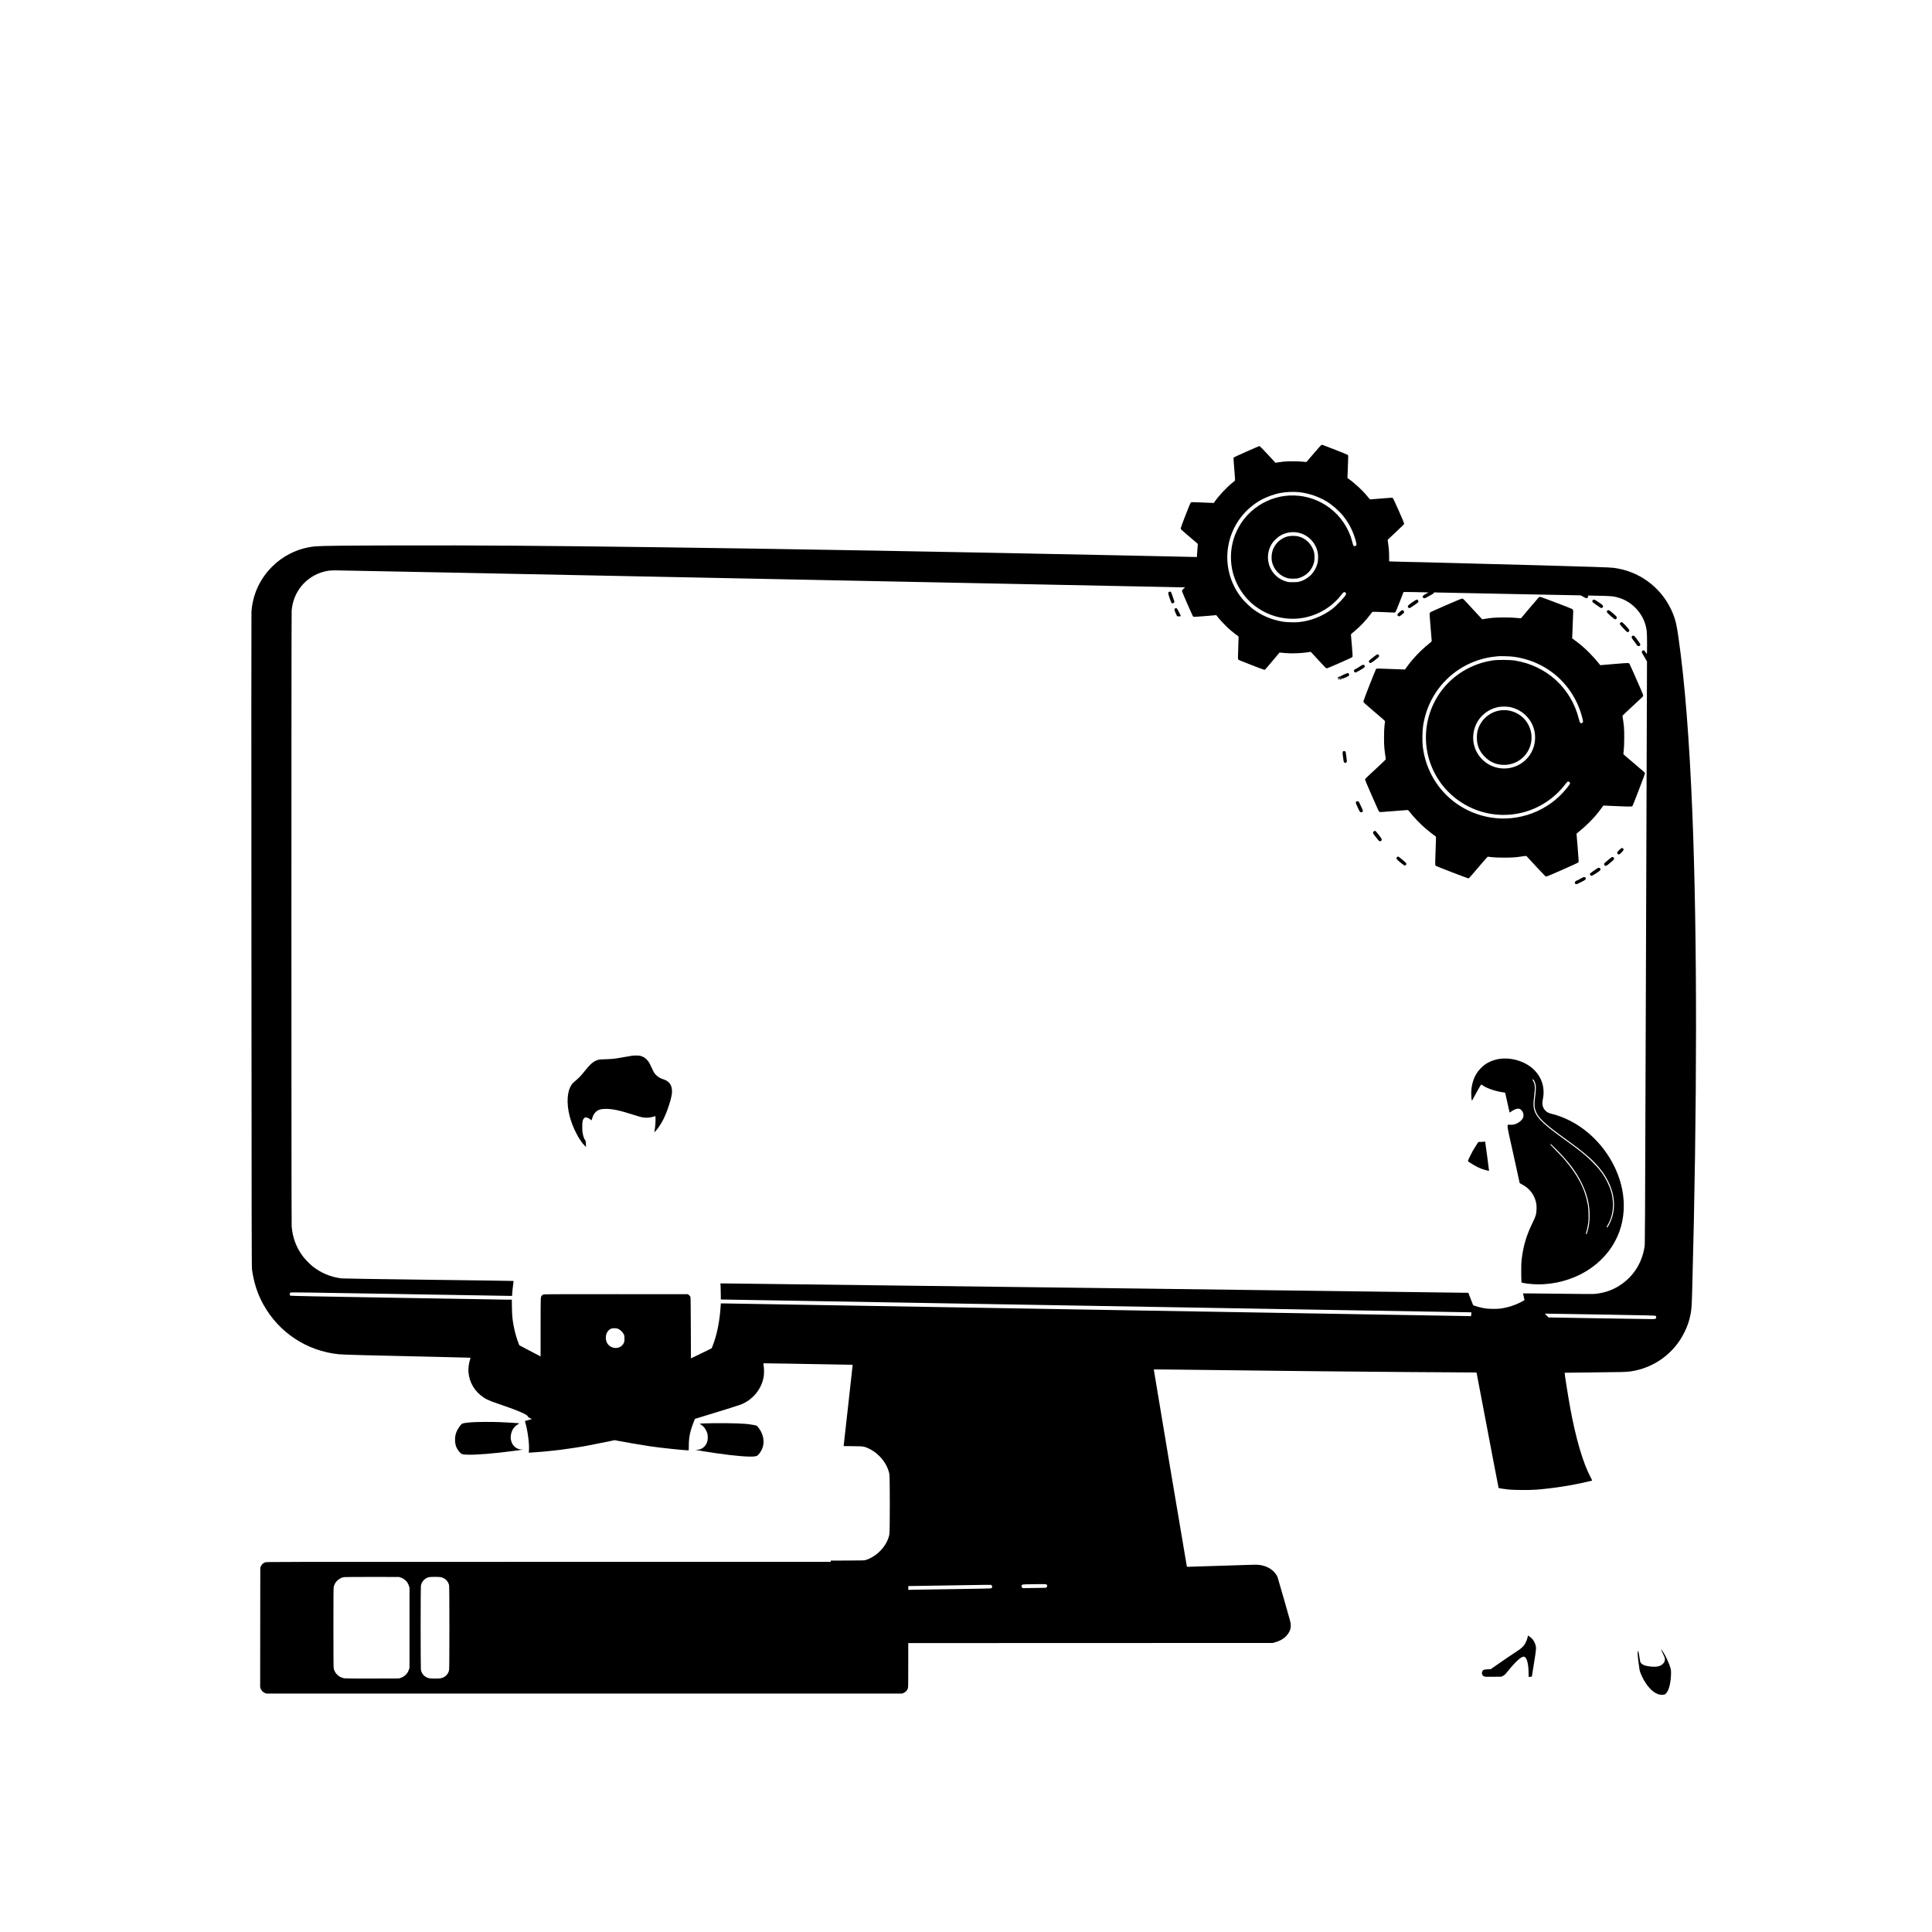<?xml version="1.0" standalone="no"?>
<!DOCTYPE svg PUBLIC "-//W3C//DTD SVG 20010904//EN"
 "http://www.w3.org/TR/2001/REC-SVG-20010904/DTD/svg10.dtd">
<svg version="1.0" xmlns="http://www.w3.org/2000/svg"
 width="7730pt" height="7730pt" viewBox="0 0 7730 7730"
 preserveAspectRatio="xMidYMid meet">
<g transform="translate(0,7730) scale(0.1,-0.1)"
fill="#000000" stroke="none">
<path d="M52868 59496 c-14 -6 -153 -160 -307 -343 -155 -183 -285 -334 -289
-336 -4 -3 -63 2 -132 10 -161 20 -611 22 -775 4 -66 -7 -168 -21 -226 -30
l-107 -17 -303 328 c-171 185 -314 331 -327 335 -27 6 15 24 -557 -228 -309
-136 -474 -214 -484 -228 -12 -18 -9 -80 24 -467 31 -373 35 -448 23 -458 -7
-7 -62 -52 -123 -101 -215 -173 -515 -495 -675 -724 l-45 -64 -195 7 c-107 4
-229 9 -270 11 -41 2 -156 7 -255 10 -166 6 -183 5 -202 -12 -27 -24 -403
-991 -403 -1038 0 -32 17 -48 328 -311 180 -152 335 -284 344 -293 16 -15 16
-26 3 -151 -8 -74 -17 -192 -20 -262 l-7 -126 -131 4 c-73 3 -557 14 -1077 24
-520 11 -1483 31 -2140 45 -6775 141 -13185 254 -18240 320 -4670 61 -7274 79
-10289 72 -2234 -5 -3152 -15 -3391 -37 -367 -34 -698 -131 -1035 -303 -259
-133 -487 -299 -700 -512 -490 -488 -780 -1125 -824 -1810 -5 -83 -6 -5454 -1
-13175 7 -11641 9 -13046 23 -13140 80 -547 223 -980 466 -1414 622 -1110
1733 -1839 3001 -1970 177 -19 1123 -44 4173 -111 605 -13 1101 -25 1103 -28
2 -2 -5 -30 -16 -63 -33 -96 -61 -250 -67 -373 -19 -398 163 -801 481 -1060
177 -145 313 -212 677 -336 546 -186 852 -301 1035 -390 120 -58 166 -91 189
-136 10 -19 38 -39 86 -62 l71 -35 -34 -10 c-18 -6 -80 -23 -138 -38 -58 -15
-106 -27 -107 -28 -1 -1 9 -40 22 -86 89 -311 156 -822 140 -1074 l-7 -109
108 7 c391 24 803 64 1214 116 240 31 777 112 866 130 27 6 134 26 237 45 267
50 569 110 805 160 l202 44 183 -35 c270 -51 658 -119 952 -165 143 -22 285
-45 315 -50 288 -46 1352 -159 1501 -159 18 0 19 9 19 170 0 349 48 589 187
942 l58 148 85 26 c964 292 1693 521 1790 563 188 81 332 180 481 330 204 207
345 480 393 760 21 122 21 330 0 450 -9 51 -14 94 -12 95 1 2 453 -5 1003 -14
550 -10 1189 -21 1420 -25 231 -4 584 -10 785 -14 l365 -6 -3 -40 c-2 -22 -83
-754 -180 -1627 l-177 -1586 375 -4 c437 -5 452 -8 657 -108 401 -196 720
-601 798 -1011 23 -121 23 -2286 0 -2406 -84 -445 -470 -869 -931 -1025 -69
-23 -69 -23 -741 -26 l-673 -3 0 -24 0 -25 -11290 0 c-11280 0 -11289 0
-11343 -20 -73 -27 -130 -79 -164 -148 l-28 -57 -3 -2397 -2 -2397 21 -57 c29
-77 96 -144 172 -173 l58 -21 12714 0 12714 0 58 21 c76 29 143 96 172 172 21
57 21 63 21 942 l0 885 7293 2 7292 3 96 27 c305 84 526 272 602 513 17 54 22
93 21 170 -1 100 -1 101 -258 995 -141 492 -264 913 -272 935 -25 64 -98 166
-162 227 -191 182 -463 275 -774 263 -68 -2 -215 -7 -328 -10 -113 -3 -257 -7
-320 -10 -63 -2 -207 -7 -320 -10 -113 -3 -257 -7 -320 -10 -63 -3 -207 -7
-320 -10 -113 -3 -257 -7 -320 -10 -63 -2 -209 -7 -325 -10 -115 -3 -260 -8
-322 -11 -101 -5 -112 -3 -117 13 -14 47 -1327 7875 -1322 7880 3 4 439 1 969
-6 1814 -22 3363 -40 4327 -51 531 -5 1168 -12 1415 -15 248 -3 983 -10 1635
-15 652 -5 1419 -12 1705 -15 286 -3 1047 -8 1690 -11 644 -4 1171 -7 1172 -8
3 -2 443 -2316 704 -3696 95 -503 176 -919 179 -923 10 -11 202 -42 400 -63
204 -23 854 -26 1105 -6 679 54 1386 163 2020 312 99 24 190 45 203 47 22 5
21 8 -32 107 -317 592 -604 1564 -831 2806 -85 464 -232 1396 -223 1406 3 2
533 9 1179 14 1108 10 1287 15 1469 41 449 65 887 243 1255 509 381 276 683
634 890 1055 128 261 200 475 249 745 37 203 44 316 61 915 202 7353 205
14159 10 19045 -120 2995 -304 5324 -561 7110 -69 480 -112 670 -211 920 -376
953 -1212 1642 -2213 1824 -242 44 -201 42 -2055 96 -374 11 -826 24 -1005 30
-391 12 -1799 49 -3400 90 -646 16 -1249 32 -1340 35 -91 2 -399 9 -685 15
-286 6 -553 13 -592 16 l-73 6 0 168 c0 194 -13 370 -41 554 -10 71 -19 132
-19 136 0 4 149 146 330 314 285 265 330 310 330 335 0 44 -429 1010 -456
1028 -20 13 -70 10 -446 -21 -234 -20 -435 -36 -449 -36 -18 0 -42 24 -104
102 -188 239 -513 542 -792 738 l-22 15 14 335 c23 564 23 567 0 589 -11 10
-231 101 -490 201 -588 228 -535 210 -567 196z m-867 -1891 c369 -43 746 -171
1067 -362 228 -135 505 -377 675 -588 249 -309 431 -685 521 -1075 11 -51 12
-70 3 -90 -17 -35 -53 -50 -87 -38 -33 11 -41 28 -74 164 -134 535 -460 1027
-901 1359 -847 636 -1981 670 -2858 85 -425 -284 -735 -669 -927 -1150 -173
-433 -216 -935 -120 -1402 100 -482 355 -944 711 -1282 570 -542 1372 -784
2139 -645 598 107 1151 443 1517 920 74 96 99 115 139 107 28 -5 57 -53 50
-81 -21 -84 -377 -461 -571 -605 -388 -287 -845 -465 -1319 -513 -169 -17
-496 -7 -656 20 -435 74 -831 243 -1178 503 -113 84 -325 288 -422 403 -495
593 -703 1378 -564 2135 133 728 556 1355 1184 1754 236 150 582 287 873 347
240 48 558 62 798 34z m-125 -1606 c420 -58 759 -379 846 -799 26 -123 21
-325 -10 -442 -81 -302 -277 -538 -556 -669 -147 -69 -226 -84 -426 -83 -161
0 -182 2 -265 27 -227 69 -398 187 -533 366 -261 346 -268 833 -17 1186 53 74
191 207 268 258 202 134 451 190 693 156z m-21396 -1859 c9254 -187 16850
-340 16880 -340 l55 0 -63 -58 c-46 -43 -62 -64 -62 -85 0 -14 92 -237 205
-493 222 -504 232 -525 249 -536 19 -13 110 -8 521 26 l399 34 15 -21 c84
-120 386 -439 546 -576 88 -76 284 -228 318 -247 16 -9 16 -35 0 -456 -12
-318 -14 -453 -6 -470 8 -19 100 -58 519 -220 280 -109 519 -198 531 -198 26
0 52 28 363 399 l245 292 70 -6 c39 -3 113 -10 165 -15 216 -21 603 -10 840
25 52 8 113 16 135 19 l40 6 304 -330 c273 -297 306 -330 334 -330 19 0 229
87 525 218 395 173 497 222 505 241 9 17 3 124 -22 430 -18 223 -35 422 -38
441 -5 35 -3 37 129 145 231 190 464 435 646 680 41 55 79 103 86 106 6 3 88
2 181 -2 94 -4 244 -10 335 -13 91 -3 212 -9 270 -12 93 -5 108 -4 128 13 15
12 73 149 176 413 l153 395 379 -4 c209 -2 432 -7 498 -10 l119 -6 -108 -60
c-124 -68 -144 -95 -108 -144 30 -39 63 -38 140 7 37 21 116 64 174 95 70 38
109 65 117 81 l11 25 133 -5 c73 -3 1393 -30 2933 -60 l2800 -55 100 -55 c124
-68 134 -71 169 -43 23 18 27 28 24 55 l-4 34 121 0 c349 -2 816 -20 900 -35
356 -63 655 -221 896 -472 242 -254 389 -558 434 -900 19 -143 21 -959 2 -930
-94 145 -91 142 -125 145 -22 2 -41 -3 -53 -14 -22 -20 -25 -71 -5 -99 7 -11
54 -90 103 -176 l90 -155 -38 -11030 c-45 -13085 -41 -12267 -63 -12404 -104
-643 -447 -1176 -976 -1522 -307 -201 -634 -313 -1015 -348 -77 -7 -447 -5
-1230 5 -616 8 -1236 15 -1378 15 l-258 0 7 -37 c4 -21 17 -82 29 -135 l21
-97 -70 -40 c-268 -153 -613 -266 -921 -301 -133 -15 -407 -12 -542 5 -183 24
-476 101 -519 136 -7 6 -51 116 -100 247 -48 130 -91 241 -95 246 -5 6 -29195
374 -29809 376 l-115 0 6 -102 c4 -57 7 -201 8 -320 l1 -217 43 -5 c23 -2
6749 -118 14947 -256 8198 -138 14937 -253 14975 -256 l71 -5 -10 -75 -9 -75
-246 6 c-274 7 -29541 505 -29681 505 l-88 0 -7 -97 c-41 -638 -152 -1178
-332 -1628 l-28 -70 -180 -90 c-99 -49 -286 -140 -415 -202 l-235 -112 -5
1222 c-5 1209 -5 1222 -25 1257 -12 19 -39 47 -60 62 l-40 27 -2873 1 c-2800
0 -2874 0 -2910 -19 -20 -10 -45 -28 -55 -39 -47 -52 -46 -27 -47 -1265 l0
-1168 -212 110 c-117 61 -309 161 -427 224 l-213 113 -24 59 c-80 197 -165
499 -208 745 -45 251 -58 400 -63 718 l-5 302 -192 0 c-105 1 -2092 34 -4416
74 -3186 54 -4231 75 -4247 84 -43 23 -42 99 0 126 19 13 547 6 4362 -59 2387
-41 4377 -75 4423 -75 l82 0 0 44 c0 56 25 299 46 439 8 60 13 112 9 115 -3 3
-1530 25 -3393 48 -2132 27 -3422 47 -3482 54 -425 49 -829 217 -1160 480
-116 92 -311 295 -397 410 -264 357 -410 754 -443 1205 -13 191 -14 24463 0
24628 62 743 558 1349 1266 1547 167 46 266 58 504 59 119 1 7787 -152 17040
-339z m33645 -29436 c1734 -29 2094 -38 2112 -49 32 -21 40 -71 15 -104 -19
-25 -22 -26 -148 -29 -71 -1 -1033 13 -2138 32 l-2010 35 -75 76 -76 75 115 0
c63 0 1056 -16 2205 -36z m-39374 -582 c81 -39 169 -128 207 -209 24 -53 27
-69 27 -173 0 -103 -3 -121 -27 -172 -143 -308 -615 -250 -703 87 -40 155 -3
317 95 416 67 67 132 90 245 86 77 -3 100 -8 156 -35z m-8720 -9939 c164 -56
280 -175 332 -338 l22 -70 0 -1600 0 -1600 -22 -70 c-52 -163 -168 -282 -332
-338 l-66 -22 -1050 -3 c-700 -2 -1077 1 -1130 8 -213 28 -391 191 -434 398
-8 37 -11 524 -11 1627 0 1103 3 1590 11 1627 6 29 26 85 44 123 65 137 226
255 376 274 35 5 543 8 1129 7 l1065 -1 66 -22z m1587 17 c174 -25 314 -156
351 -328 15 -74 16 -3303 0 -3388 -32 -174 -168 -305 -345 -334 -76 -13 -362
-13 -437 0 -178 29 -318 169 -347 347 -13 78 -13 3278 0 3356 28 174 175 322
342 347 76 11 361 11 436 0z m24259 -302 c31 -29 30 -72 -2 -103 -23 -24 -30
-25 -143 -25 -65 0 -274 -3 -464 -7 l-346 -6 -26 26 c-31 31 -33 66 -7 98 18
23 27 24 163 30 78 3 291 6 472 7 326 2 330 2 353 -20z m-2202 -33 c14 -13 25
-31 25 -39 0 -28 -19 -65 -39 -75 -13 -7 -484 -18 -1378 -30 -747 -11 -1490
-23 -1650 -26 l-293 -6 0 75 c0 42 1 77 3 77 5 3 2811 46 3055 48 l253 1 24
-25z"/>
<path d="M51528 55840 c-252 -62 -470 -246 -580 -487 -72 -160 -92 -391 -49
-558 79 -303 317 -545 617 -627 64 -17 107 -21 224 -21 129 0 155 3 233 26
311 95 540 340 608 652 20 88 17 294 -5 380 -40 154 -131 310 -247 421 -116
110 -240 178 -391 214 -111 27 -301 26 -410 0z"/>
<path d="M46759 53609 c-17 -17 -20 -29 -15 -61 12 -71 114 -362 133 -376 27
-20 73 -11 95 19 l19 25 -62 190 c-34 104 -69 197 -77 207 -20 23 -67 22 -93
-4z"/>
<path d="M61566 53398 c-13 -13 -179 -205 -367 -428 l-342 -405 -46 0 c-25 0
-104 7 -176 15 -90 10 -233 15 -465 15 -347 -1 -493 -11 -750 -54 l-115 -19
-31 31 c-17 18 -176 190 -354 382 -396 430 -380 415 -426 415 -41 0 -1232
-519 -1271 -553 -31 -28 -31 -39 17 -611 22 -265 41 -497 42 -517 3 -34 -1
-38 -122 -136 -328 -263 -663 -618 -888 -940 l-57 -82 -80 5 c-109 6 -859 34
-969 35 -81 1 -90 -1 -111 -22 -22 -24 -506 -1258 -505 -1291 0 -9 5 -27 11
-40 6 -13 202 -184 435 -382 304 -256 423 -363 420 -375 -3 -9 -13 -88 -22
-176 -22 -200 -25 -707 -5 -900 12 -125 44 -357 57 -421 6 -29 -4 -39 -262
-280 -611 -567 -564 -520 -564 -565 0 -12 85 -216 189 -453 104 -237 226 -514
271 -616 44 -102 89 -194 100 -204 25 -25 20 -25 608 24 266 22 500 40 520 40
34 -1 41 -7 87 -67 147 -196 427 -488 650 -679 108 -92 362 -290 402 -313 10
-5 8 -127 -9 -557 -12 -303 -18 -562 -14 -577 3 -15 17 -34 30 -42 41 -27
1257 -495 1286 -495 15 0 37 8 48 18 12 9 179 204 372 432 224 264 358 414
368 413 9 -1 91 -10 182 -20 124 -13 243 -17 480 -17 327 0 481 11 749 55 101
16 127 17 136 7 211 -233 749 -807 761 -812 8 -3 26 -6 39 -6 31 0 1245 536
1270 561 26 26 26 15 -25 639 l-43 515 39 32 c214 174 315 264 469 418 195
194 325 345 474 548 l94 128 86 -5 c100 -7 251 -13 511 -22 102 -3 205 -7 230
-9 91 -7 295 -6 313 0 10 4 24 19 31 34 39 75 489 1251 490 1278 0 17 -7 39
-14 49 -8 9 -201 174 -428 367 -228 192 -416 355 -418 361 -3 7 3 72 12 146
23 189 28 752 9 955 -13 139 -51 402 -61 430 -3 6 167 171 378 365 466 431
445 411 453 443 5 20 -25 97 -135 349 -79 178 -201 455 -271 616 -71 161 -134
301 -141 311 -27 43 -33 43 -615 -6 l-557 -47 -30 39 c-129 163 -256 306 -411
461 -190 191 -348 327 -557 481 l-126 94 4 57 c2 31 11 251 19 487 8 237 17
458 19 493 6 76 -8 118 -43 136 -81 42 -1248 486 -1276 486 -21 0 -43 -9 -59
-22z m-1016 -2373 c887 -117 1668 -567 2194 -1265 270 -358 468 -777 572
-1213 26 -108 27 -120 13 -145 -22 -40 -62 -51 -96 -25 -24 17 -33 40 -64 164
-310 1233 -1298 2131 -2564 2331 -192 31 -695 33 -875 5 -373 -59 -670 -155
-993 -319 -1282 -654 -1944 -2117 -1592 -3518 85 -340 230 -665 424 -957 125
-187 205 -286 356 -442 770 -793 1903 -1120 2972 -856 679 167 1286 563 1716
1118 92 118 101 127 132 127 24 0 39 -7 54 -26 38 -48 31 -62 -126 -256 -724
-899 -1907 -1346 -3049 -1153 -1445 244 -2534 1395 -2700 2855 -22 200 -15
617 14 805 57 366 160 692 317 1005 420 836 1184 1452 2090 1685 195 50 323
71 600 99 91 9 487 -3 605 -19z m-194 -2006 c396 -55 753 -312 935 -675 203
-405 165 -904 -99 -1274 -312 -437 -875 -623 -1388 -459 -531 170 -885 673
-861 1224 26 594 445 1074 1029 1180 91 16 281 19 384 4z"/>
<path d="M60042 48879 c-465 -60 -850 -422 -936 -879 -22 -116 -21 -321 3
-435 44 -213 134 -377 296 -541 197 -199 409 -300 680 -323 327 -28 640 85
870 314 372 371 429 945 137 1385 -226 342 -643 532 -1050 479z"/>
<path d="M56629 53282 c-118 -69 -289 -198 -298 -223 -20 -57 44 -109 94 -79
66 40 302 205 313 218 29 37 -1 112 -45 112 -10 0 -39 -13 -64 -28z"/>
<path d="M63730 53290 c-20 -20 -25 -45 -14 -75 4 -9 48 -44 98 -78 50 -33
124 -85 165 -114 41 -29 82 -53 91 -53 32 0 70 39 70 72 0 37 -15 51 -194 173
-148 101 -179 112 -216 75z"/>
<path d="M47030 52963 c-24 -8 -40 -34 -40 -64 0 -15 24 -80 54 -143 l55 -116
75 0 c42 0 76 2 76 5 0 2 -32 68 -70 147 -82 166 -102 188 -150 171z"/>
<path d="M56090 52883 c-34 -13 -171 -138 -177 -162 -10 -39 16 -75 57 -79 30
-2 46 6 115 64 44 37 83 72 87 78 30 45 -30 118 -82 99z"/>
<path d="M64312 52874 c-18 -12 -22 -24 -20 -52 3 -33 17 -48 148 -164 80 -71
155 -131 168 -134 53 -14 97 39 76 91 -18 45 -292 275 -327 275 -13 0 -33 -7
-45 -16z"/>
<path d="M64835 52385 c-47 -46 -40 -58 139 -248 128 -137 153 -150 196 -107
41 41 28 68 -88 196 -176 193 -199 208 -247 159z"/>
<path d="M65300 51850 c-33 -33 -25 -67 38 -149 32 -42 86 -115 121 -163 60
-85 64 -88 101 -88 43 0 70 26 70 66 0 21 -133 213 -215 311 -41 49 -81 57
-115 23z"/>
<path d="M54993 51042 c-54 -43 -126 -99 -160 -125 -52 -40 -63 -53 -63 -78 0
-35 31 -69 64 -69 23 0 226 147 309 223 42 40 48 76 17 107 -35 35 -63 25
-167 -58z"/>
<path d="M54525 50700 c-45 -18 -254 -147 -248 -154 4 -4 1 -4 -8 -1 -8 3 -33
-8 -57 -25 -52 -37 -57 -77 -16 -109 34 -27 43 -26 87 3 19 13 37 23 39 20 2
-2 62 31 133 74 145 87 170 114 145 158 -18 31 -47 44 -75 34z"/>
<path d="M53778 50316 c-78 -33 -121 -58 -129 -73 -11 -21 -13 -21 -25 -5 -7
9 -14 12 -14 6 0 -7 -8 -11 -17 -10 -12 0 -17 -5 -15 -16 3 -20 -14 -33 -24
-17 -4 8 -3 9 4 5 7 -4 12 -2 12 3 0 6 -7 11 -15 11 -19 0 -40 -49 -26 -63 11
-11 34 0 26 13 -6 10 21 7 32 -4 4 -4 1 -6 -7 -4 -16 3 -16 -4 -4 -37 7 -17 6
-18 -8 -5 -9 8 -14 18 -11 22 2 4 -3 5 -11 2 -13 -5 -12 -9 4 -26 16 -18 22
-19 35 -8 12 10 13 16 3 27 -6 8 -7 13 -2 12 5 -1 17 1 27 6 14 6 15 10 6 21
-8 10 -8 14 0 14 6 0 11 -5 11 -11 0 -5 6 -7 13 -4 6 4 1 -3 -12 -15 -14 -12
-26 -30 -28 -41 -3 -17 0 -18 18 -9 11 6 30 13 41 15 12 3 26 10 32 16 8 9 8
10 -1 5 -6 -3 -14 -2 -18 4 -4 6 -11 7 -17 4 -7 -4 -8 -2 -4 5 6 9 11 9 21 1
9 -8 14 -6 19 5 3 8 13 14 23 14 17 -1 17 -2 1 -6 -10 -2 -18 -8 -18 -12 0
-15 12 -20 29 -11 9 4 53 23 98 41 45 18 80 36 77 41 -3 4 1 5 9 3 7 -3 25 4
40 15 51 41 25 123 -38 119 -11 -1 -73 -24 -137 -53z"/>
<path d="M53743 47242 c-25 -16 -29 -55 -17 -162 27 -234 34 -269 62 -290 28
-23 55 -19 86 11 19 18 19 21 -4 216 -19 155 -28 201 -42 215 -18 18 -63 24
-85 10z"/>
<path d="M54260 45225 c-20 -24 -15 -63 18 -134 137 -298 132 -291 190 -291
35 0 62 27 62 63 0 15 -29 84 -64 154 -35 71 -71 146 -80 168 -9 21 -22 43
-29 47 -21 13 -84 9 -97 -7z"/>
<path d="M54980 44047 c-34 -17 -53 -58 -41 -89 5 -12 60 -88 123 -168 105
-135 116 -145 149 -148 47 -4 69 18 69 68 0 32 -10 51 -63 117 -35 43 -85 107
-111 143 -41 56 -76 89 -96 89 -3 1 -16 -5 -30 -12z"/>
<path d="M64782 43286 c-89 -91 -97 -112 -57 -151 40 -41 61 -33 152 58 90 90
101 119 63 157 -39 39 -69 27 -158 -64z"/>
<path d="M55895 43005 c-38 -38 -32 -63 31 -122 107 -101 254 -213 279 -213
37 0 67 35 63 72 -3 27 -26 51 -156 160 -85 71 -161 128 -173 128 -11 0 -31
-11 -44 -25z"/>
<path d="M64404 42942 c-43 -37 -104 -87 -134 -111 -30 -24 -63 -53 -72 -64
-39 -43 -8 -110 51 -110 30 0 107 57 259 191 62 55 72 68 72 96 0 40 -26 66
-67 66 -23 0 -49 -16 -109 -68z"/>
<path d="M63905 42556 c-16 -13 -85 -60 -153 -105 -67 -46 -127 -92 -133 -102
-20 -38 14 -89 57 -89 50 0 348 196 358 235 19 75 -63 113 -129 61z"/>
<path d="M63290 42174 c-36 -20 -84 -46 -108 -58 -24 -12 -39 -26 -35 -30 4
-5 3 -6 -4 -2 -13 7 -85 -25 -115 -52 -21 -18 -24 -75 -5 -90 27 -22 60 -24
98 -7 21 10 36 22 33 26 -3 5 3 6 12 2 12 -4 15 -3 10 5 -4 7 -2 10 6 7 7 -3
48 15 92 40 43 24 87 47 97 50 11 4 19 11 19 16 0 6 4 8 9 4 12 -7 51 43 51
66 0 28 -36 59 -67 59 -16 0 -57 -17 -93 -36z"/>
<path d="M25285 35059 c-33 -5 -172 -29 -310 -53 -376 -68 -457 -77 -735 -86
-237 -7 -261 -9 -337 -34 -157 -51 -279 -155 -494 -421 -160 -199 -232 -277
-329 -358 -128 -107 -168 -146 -212 -210 -179 -261 -208 -735 -78 -1247 115
-452 382 -976 613 -1198 l44 -44 -5 118 c-4 107 -7 121 -33 159 -39 58 -65
129 -91 247 -18 84 -22 136 -22 283 0 210 15 283 69 341 27 29 39 34 77 34 51
0 125 -34 184 -84 l40 -34 28 86 c39 119 70 176 127 237 96 101 216 140 429
139 270 -2 573 -68 1116 -244 267 -87 372 -110 499 -110 96 0 234 22 305 49
l49 19 7 -46 c14 -96 -9 -417 -42 -577 l-6 -30 27 25 c93 86 234 292 334 490
161 316 335 856 347 1075 16 282 -97 454 -350 534 -121 39 -205 88 -282 165
-61 61 -80 88 -129 191 -134 282 -156 323 -202 380 -94 116 -198 181 -327 206
-59 11 -228 10 -311 -2z"/>
<path d="M60010 34935 c-230 -32 -448 -118 -619 -245 -102 -76 -244 -229 -310
-334 -161 -258 -239 -604 -211 -934 16 -198 10 -198 110 -5 85 164 276 493
286 493 3 0 34 -20 69 -45 150 -107 522 -233 790 -267 50 -6 93 -14 97 -17 4
-4 44 -182 89 -396 45 -215 85 -393 88 -397 3 -4 33 14 66 39 114 87 245 130
330 109 41 -10 110 -81 136 -139 31 -70 32 -164 2 -230 -30 -66 -124 -155
-208 -199 -107 -56 -175 -72 -290 -71 -165 1 -179 143 114 -1173 138 -619 251
-1134 251 -1145 0 -13 20 -29 73 -55 276 -139 464 -351 556 -629 41 -126 55
-232 48 -388 -8 -194 -28 -262 -157 -527 -249 -514 -369 -917 -437 -1460 -14
-114 -18 -219 -18 -485 0 -187 4 -366 8 -397 l8 -57 52 -10 c241 -49 564 -70
830 -53 1427 89 2618 927 3041 2142 178 510 213 1084 100 1650 -227 1143
-1027 2202 -2068 2740 -243 126 -544 240 -751 285 -115 25 -192 64 -254 130
-113 119 -143 254 -101 455 93 451 -39 878 -369 1193 -335 319 -875 487 -1351
422z m1382 -894 c20 -40 42 -104 49 -141 16 -90 7 -304 -21 -490 -31 -203 -31
-379 -1 -485 91 -324 322 -549 1261 -1225 766 -551 1126 -872 1410 -1254 460
-621 602 -1309 393 -1909 -51 -148 -156 -347 -183 -347 -25 0 -19 32 16 86
162 253 245 624 215 964 -25 275 -87 492 -216 755 -148 301 -313 524 -604 816
-269 269 -531 480 -1116 899 -765 548 -1055 814 -1170 1074 -79 178 -88 335
-41 681 43 312 32 461 -44 586 -21 35 -25 50 -17 58 19 19 31 8 69 -68z m894
-2743 c483 -490 779 -886 999 -1333 217 -442 317 -851 317 -1295 0 -247 -24
-427 -87 -646 -29 -98 -34 -107 -57 -99 -13 5 -12 18 13 96 34 108 65 260 80
393 17 150 6 522 -20 671 -114 648 -400 1201 -955 1845 -50 58 -195 211 -323
341 -180 181 -230 238 -221 247 7 7 15 12 18 12 4 0 110 -105 236 -232z"/>
<path d="M59375 31620 c-16 -4 -74 -8 -127 -9 l-97 -1 -84 -127 c-107 -164
-171 -277 -257 -456 -90 -187 -90 -186 -43 -216 286 -186 434 -260 636 -316
93 -26 171 -45 174 -42 4 5 -137 1066 -153 1150 -3 15 -9 26 -12 26 -4 -1 -20
-5 -37 -9z"/>
<path d="M18860 20394 c-242 -20 -359 -40 -388 -67 -49 -45 -146 -185 -183
-262 -58 -120 -81 -219 -83 -355 -1 -124 19 -236 57 -320 55 -121 161 -247
227 -269 141 -48 742 -25 1505 59 378 42 886 109 910 120 17 8 16 9 -6 4 -14
-3 -55 0 -90 6 -188 32 -324 174 -366 379 -28 136 10 324 91 447 47 70 124
143 193 181 36 20 52 34 43 37 -19 6 -460 33 -770 46 -307 14 -931 10 -1140
-6z"/>
<path d="M28182 20349 c-101 -4 -186 -10 -188 -12 -3 -3 19 -18 48 -35 119
-67 227 -222 264 -377 22 -96 15 -248 -16 -330 -69 -184 -224 -299 -403 -300
-37 0 -59 -3 -50 -7 21 -8 481 -83 785 -128 799 -116 1422 -166 1600 -126 72
16 80 21 124 69 231 258 268 596 101 922 -38 72 -132 202 -169 232 -18 15
-278 58 -438 73 -327 29 -1178 39 -1658 19z"/>
<path d="M61121 11798 c-15 -74 -59 -187 -103 -265 -55 -98 -154 -191 -296
-281 -144 -91 -578 -386 -877 -596 l-200 -141 -125 -5 c-149 -7 -182 -20 -211
-83 -24 -53 -23 -81 1 -135 15 -34 29 -47 65 -63 43 -19 63 -20 368 -17 l322
3 61 28 c70 33 96 58 224 217 292 366 531 577 628 555 112 -24 182 -287 182
-682 l0 -123 65 0 c36 0 65 4 65 8 0 5 39 247 86 538 95 589 97 614 50 759
-40 126 -118 231 -228 306 -31 21 -58 39 -60 39 -2 0 -10 -28 -17 -62z"/>
<path d="M66526 11155 c78 -163 86 -186 87 -241 1 -78 -28 -139 -94 -198 -96
-87 -236 -117 -451 -98 -207 18 -338 61 -403 133 -39 44 -37 34 -69 239 -14
85 -31 180 -37 210 l-12 55 -13 -30 c-20 -46 -17 -106 25 -446 38 -303 41
-320 81 -422 142 -365 384 -683 608 -800 37 -19 91 -42 121 -51 72 -21 193
-21 237 0 136 65 236 375 251 779 7 192 1 229 -67 412 -91 243 -224 496 -319
603 -25 28 -15 2 55 -145z"/>
</g>
</svg>
